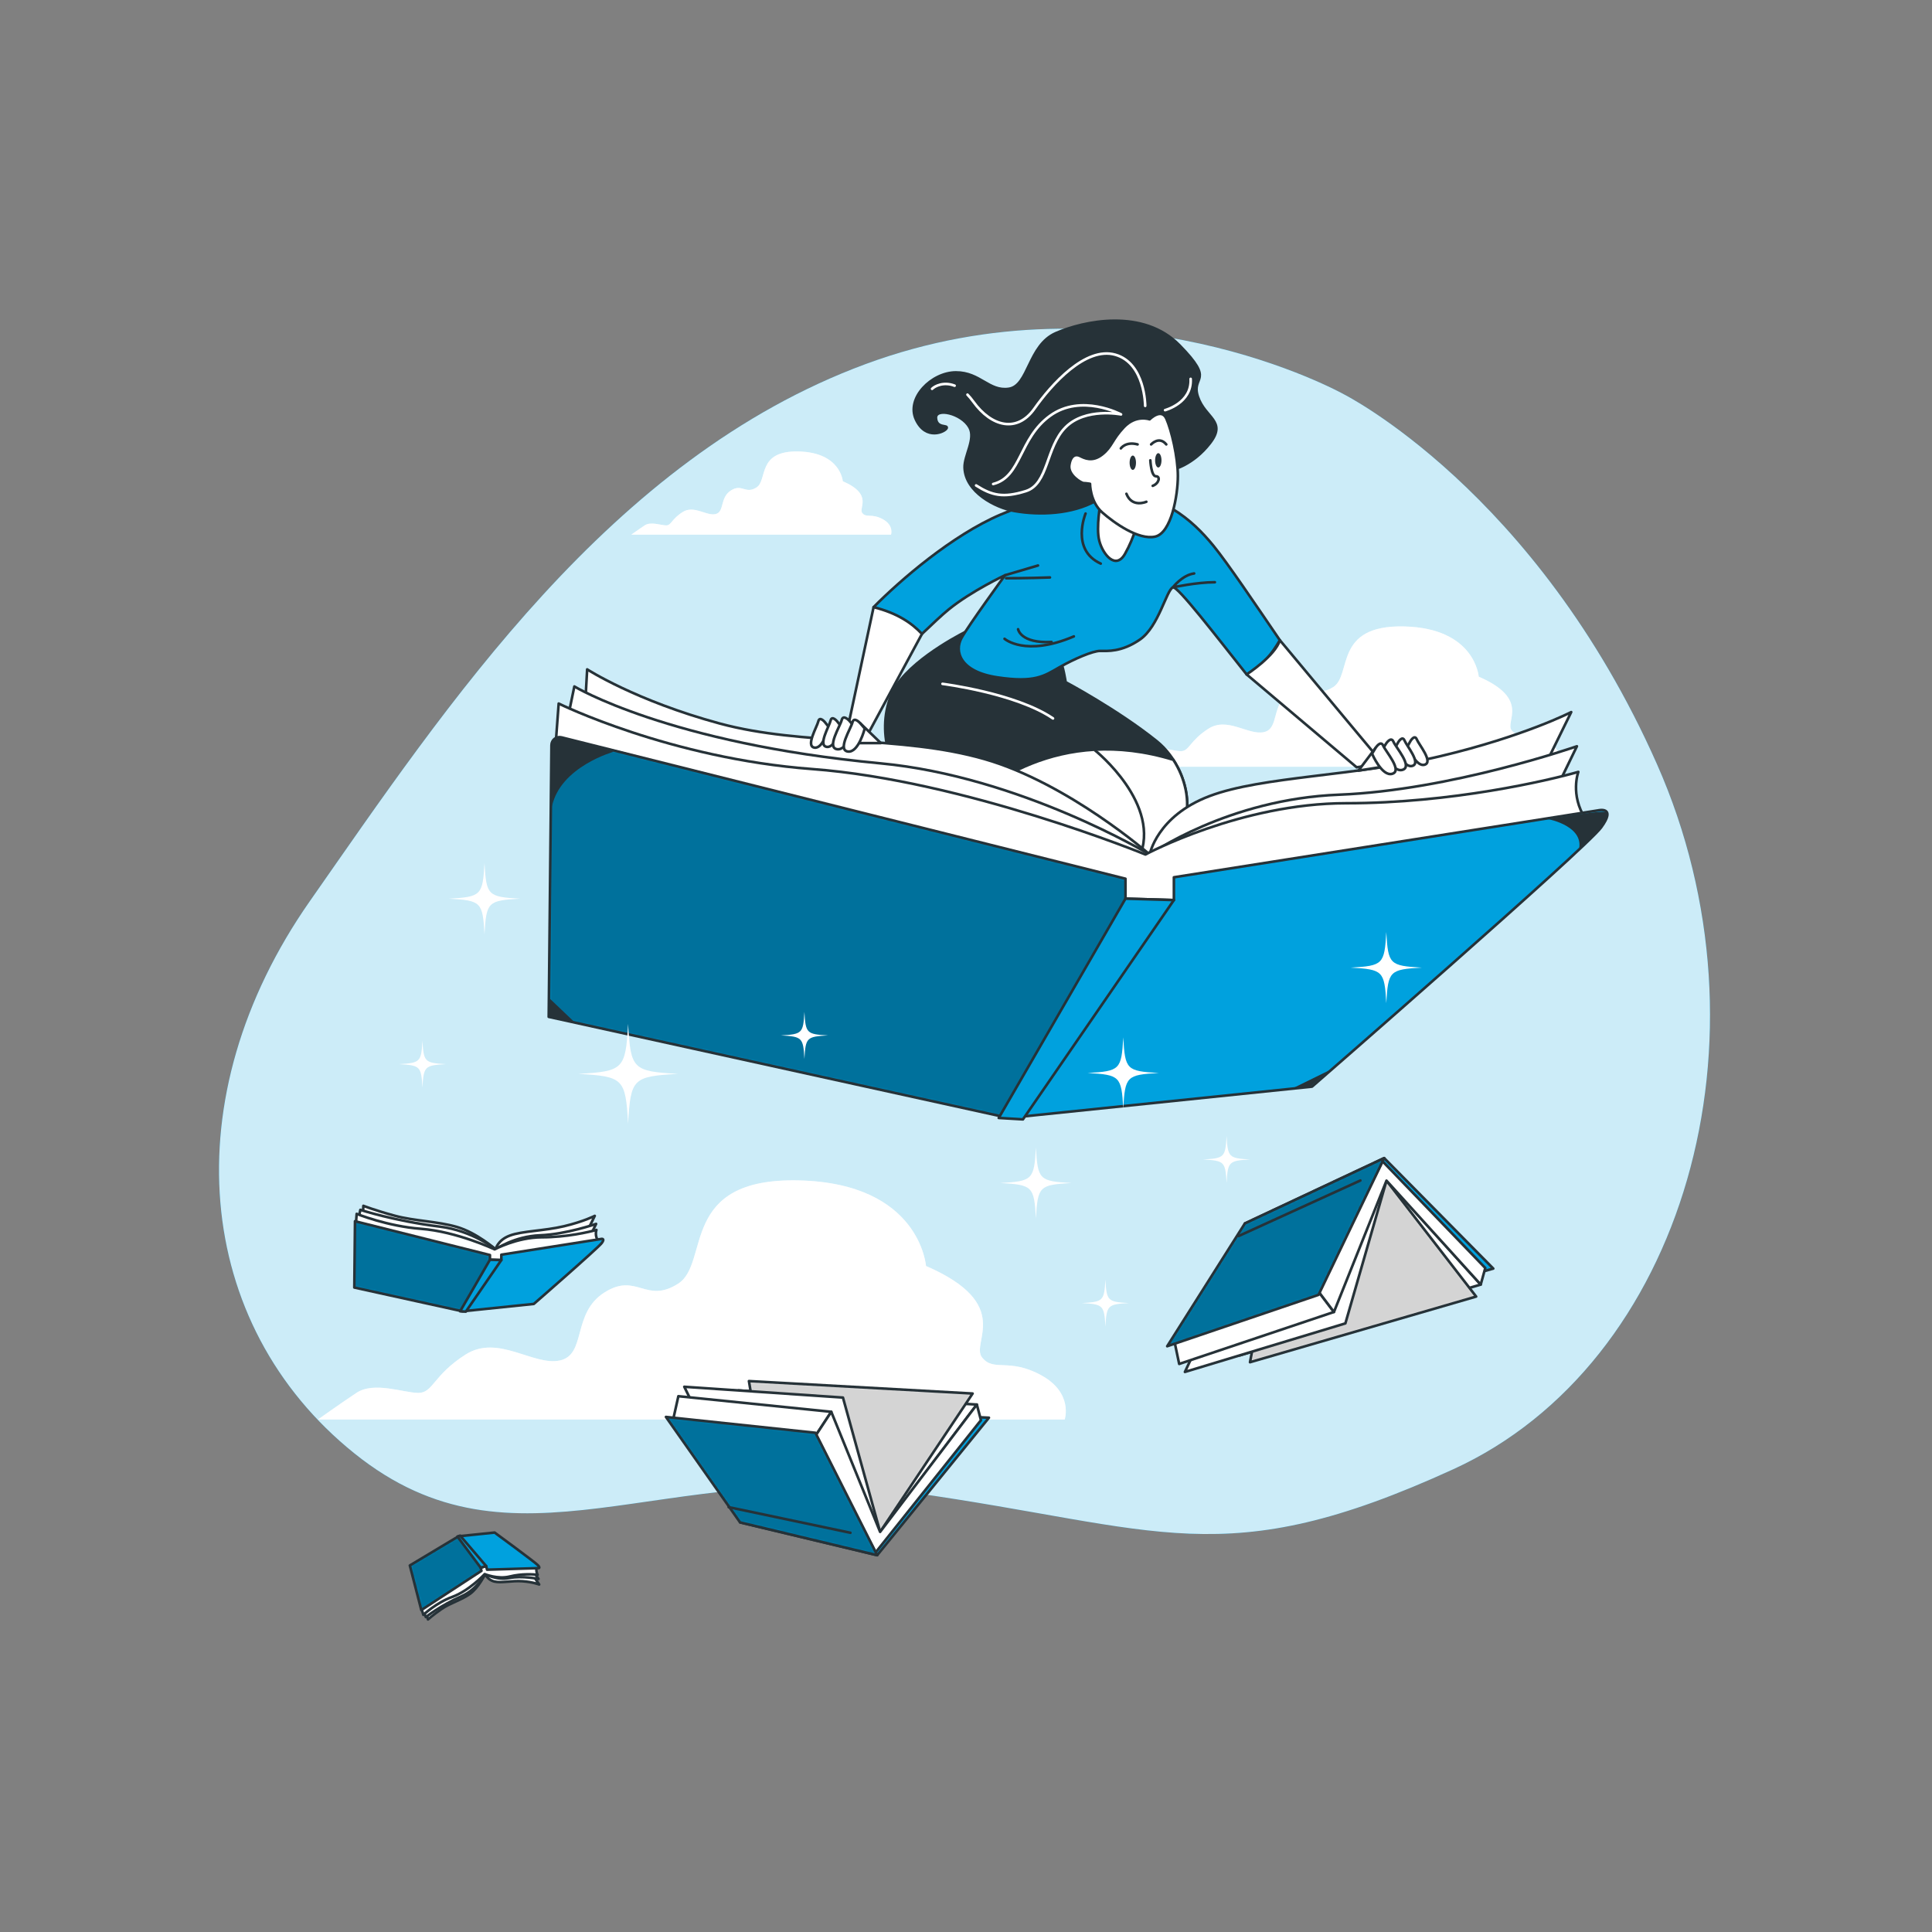 <svg width="740" height="740" viewBox="0 0 740 740" fill="none" xmlns="http://www.w3.org/2000/svg">
<rect x="0" y="0" width="740" height="740" fill="#808080" stroke="none"/>
<path d="M514.636 150.975C514.636 150.975 429.345 103.261 331.458 139.484C233.571 175.707 171.209 270.056 118.66 345.192C66.112 420.327 74.169 507.214 135.741 556.678C197.315 606.143 253.102 558.149 349.008 571.662C444.915 585.174 468.257 603.178 556.646 562.751C645.034 522.323 681.055 397.47 634.64 292.663C588.225 187.855 514.636 150.975 514.636 150.975Z" fill="#00A1DE"/>
<path opacity="0.8" d="M514.636 150.975C514.636 150.975 429.345 103.261 331.458 139.484C233.571 175.707 171.209 270.056 118.66 345.192C66.112 420.327 74.169 507.214 135.741 556.678C197.315 606.143 253.102 558.149 349.008 571.662C444.915 585.174 468.257 603.178 556.646 562.751C645.034 522.323 681.055 397.47 634.64 292.663C588.225 187.855 514.636 150.975 514.636 150.975Z" fill="white"/>
<path d="M592.259 283.729C584.961 279.75 581.644 283.066 578.991 279.75C576.337 276.431 586.289 267.807 566.386 259.183C566.386 259.183 565.06 240.608 537.859 239.945C510.659 239.282 517.957 258.52 510.659 263.165C503.361 267.809 501.372 260.511 494.074 265.155C486.776 269.798 490.093 279.087 484.123 280.414C478.152 281.74 470.192 274.444 462.894 279.087C455.596 283.731 455.596 287.71 452.279 287.71C448.962 287.71 442.328 285.057 438.348 287.71C434.367 290.364 429.724 293.681 429.724 293.681H597.568C597.568 293.681 599.557 287.71 592.259 283.729Z" fill="white"/>
<path opacity="0.5" d="M592.259 283.729C584.961 279.75 581.644 283.066 578.991 279.75C576.337 276.431 586.289 267.807 566.386 259.183C566.386 259.183 565.06 240.608 537.859 239.945C510.659 239.282 517.957 258.52 510.659 263.165C503.361 267.809 501.372 260.511 494.074 265.155C486.776 269.798 490.093 279.087 484.123 280.414C478.152 281.74 470.192 274.444 462.894 279.087C455.596 283.731 455.596 287.71 452.279 287.71C448.962 287.71 442.328 285.057 438.348 287.71C434.367 290.364 429.724 293.681 429.724 293.681H597.568C597.568 293.681 599.557 287.71 592.259 283.729Z" fill="white"/>
<path d="M338.141 198.873C333.815 196.514 331.85 198.48 330.278 196.514C328.705 194.549 334.603 189.437 322.807 184.325C322.807 184.325 322.021 173.315 305.9 172.923C289.78 172.529 294.104 183.933 289.78 186.686C285.455 189.438 284.275 185.112 279.949 187.865C275.623 190.618 277.59 196.122 274.052 196.91C270.513 197.695 265.795 193.371 261.469 196.124C257.143 198.876 257.144 201.236 255.177 201.236C253.212 201.236 249.279 199.662 246.92 201.236C244.561 202.809 241.808 204.774 241.808 204.774H341.288C341.288 204.771 342.466 201.233 338.141 198.873Z" fill="white"/>
<path opacity="0.5" d="M338.141 198.873C333.815 196.514 331.85 198.48 330.278 196.514C328.705 194.549 334.603 189.437 322.807 184.325C322.807 184.325 322.021 173.315 305.9 172.923C289.78 172.529 294.104 183.933 289.78 186.686C285.455 189.438 284.275 185.112 279.949 187.865C275.623 190.618 277.59 196.122 274.052 196.91C270.513 197.695 265.795 193.371 261.469 196.124C257.143 198.876 257.144 201.236 255.177 201.236C253.212 201.236 249.279 199.662 246.92 201.236C244.561 202.809 241.808 204.774 241.808 204.774H341.288C341.288 204.771 342.466 201.233 338.141 198.873Z" fill="white"/>
<path d="M398.767 526.728C386.332 519.946 380.681 525.597 376.158 519.946C371.637 514.294 388.593 499.598 354.681 484.903C354.681 484.903 352.421 453.251 306.073 452.121C259.727 450.992 272.162 483.774 259.727 491.686C247.292 499.599 243.901 487.164 231.466 495.078C219.031 502.99 224.683 518.816 214.511 521.077C204.338 523.337 190.772 510.903 178.339 518.815C165.905 526.728 165.904 533.51 160.251 533.51C154.599 533.51 143.295 528.989 136.514 533.51C129.731 538.033 121.819 543.684 121.819 543.684H407.813C407.813 543.684 411.202 533.509 398.767 526.728Z" fill="white"/>
<path opacity="0.5" d="M398.767 526.728C386.332 519.946 380.681 525.597 376.158 519.946C371.637 514.294 388.593 499.598 354.681 484.903C354.681 484.903 352.421 453.251 306.073 452.121C259.727 450.992 272.162 483.774 259.727 491.686C247.292 499.599 243.901 487.164 231.466 495.078C219.031 502.99 224.683 518.816 214.511 521.077C204.338 523.337 190.772 510.903 178.339 518.815C165.905 526.728 165.904 533.51 160.251 533.51C154.599 533.51 143.295 528.989 136.514 533.51C129.731 538.033 121.819 543.684 121.819 543.684H407.813C407.813 543.684 411.202 533.509 398.767 526.728Z" fill="white"/>
<path d="M189.841 478.528C189.841 478.528 182.53 472.116 174.963 469.936C167.395 467.755 158.712 467.689 151.145 465.636C143.578 463.583 139.178 461.855 139.178 461.855L138.793 468.652L189.585 482.376L224.344 472.756L227.808 465.703C227.808 465.703 223.575 467.883 216.007 469.68C208.44 471.475 199.975 471.475 195.228 473.271C190.482 475.065 189.841 478.528 189.841 478.528Z" fill="white" stroke="#263238" stroke-miterlimit="10" stroke-linecap="round" stroke-linejoin="round"/>
<path d="M138.023 463.394C138.023 463.394 150.922 467.651 168.446 469.822C180.985 471.376 189.841 478.528 189.841 478.528C189.841 478.528 196.896 473.526 206.9 473.141C216.904 472.757 228.32 468.78 228.32 468.78L226.14 473.269L188.815 480.58L137.254 467.112L138.023 463.394Z" fill="white" stroke="#263238" stroke-miterlimit="10" stroke-linecap="round" stroke-linejoin="round"/>
<path d="M136.611 464.933C136.611 464.933 148.397 469.703 161.19 470.659C174.914 471.685 189.455 478.528 189.455 478.528C189.455 478.528 198.049 473.911 207.54 473.911C217.032 473.911 225.753 471.858 228.447 471.088C228.447 471.088 227.677 473.141 229.088 475.321L189.326 483.787L136.354 468.395L136.611 464.933Z" fill="white" stroke="#263238" stroke-miterlimit="10" stroke-linecap="round" stroke-linejoin="round"/>
<path d="M135.971 467.754L187.66 480.708V482.504L192.021 482.632V480.58L230.244 474.552C230.244 474.552 231.912 474.167 230.5 476.091C229.089 478.015 204.462 499.435 204.462 499.435L177.143 502.257L135.713 493.151L135.971 467.754Z" fill="#00A1DE"/>
<mask id="mask0_1_4075" style="mask-type:luminance" maskUnits="userSpaceOnUse" x="135" y="467" width="97" height="36">
<path d="M135.971 467.754L187.66 480.708V482.504L192.021 482.632V480.58L230.244 474.552C230.244 474.552 231.912 474.167 230.5 476.091C229.089 478.015 204.462 499.435 204.462 499.435L177.143 502.257L135.713 493.151L135.971 467.754Z" fill="white"/>
</mask>
<g mask="url(#mask0_1_4075)">
<path opacity="0.3" d="M187.661 482.505V480.708L135.971 467.754L135.715 493.151L177.143 502.257L177.883 502.18L188.82 482.538L187.661 482.505Z" fill="black"/>
</g>
<path d="M135.971 467.754L187.66 480.708V482.504L192.021 482.632V480.58L230.244 474.552C230.244 474.552 231.912 474.167 230.5 476.091C229.089 478.015 204.462 499.435 204.462 499.435L177.143 502.257L135.713 493.151L135.971 467.754Z" stroke="#263238" stroke-miterlimit="10" stroke-linecap="round" stroke-linejoin="round"/>
<path d="M187.661 482.505L176.244 502.257L178.426 502.384L192.021 482.632L187.661 482.505Z" fill="#00A1DE" stroke="#263238" stroke-miterlimit="10" stroke-linecap="round" stroke-linejoin="round"/>
<path d="M185.835 602.873C185.835 602.873 183.348 608.086 180.024 610.478C176.7 612.869 172.476 613.97 169.131 616.276C165.787 618.581 163.931 620.283 163.931 620.283L162.599 615.748L185.062 600.313L203.635 602.563L206.51 606.896C206.51 606.896 204.079 605.941 200.086 605.653C196.093 605.364 191.963 606.396 189.347 605.762C186.73 605.129 185.835 602.873 185.835 602.873Z" fill="white" stroke="#263238" stroke-miterlimit="10" stroke-linecap="round" stroke-linejoin="round"/>
<path d="M163.109 619.384C163.109 619.384 168.684 614.946 176.866 611.346C182.721 608.771 185.836 602.872 185.836 602.872C185.836 602.872 190.119 605.385 195.063 604.426C200.007 603.467 206.244 604.756 206.244 604.756L204.425 601.996L184.99 601.614L162.107 616.971L163.109 619.384Z" fill="white" stroke="#263238" stroke-miterlimit="10" stroke-linecap="round" stroke-linejoin="round"/>
<path d="M162.162 618.52C162.162 618.52 167.108 613.87 173.187 611.668C179.707 609.304 185.648 602.921 185.648 602.921C185.648 602.921 190.617 604.987 195.246 603.831C199.875 602.675 204.474 602.996 205.918 603.187C205.918 603.187 205.198 601.898 205.519 600.257L184.701 599.394L161.455 616.219L162.162 618.52Z" fill="white" stroke="#263238" stroke-miterlimit="10" stroke-linecap="round" stroke-linejoin="round"/>
<path d="M161.375 616.695L184.405 601.669L184.103 600.458L186.209 599.841L186.554 601.225L206.211 600.633C206.211 600.633 207.089 600.689 206.078 599.564C205.066 598.439 189.45 587.002 189.45 587.002L175.651 588.427L156.978 599.61L161.375 616.695Z" fill="#00A1DE"/>
<mask id="mask1_1_4075" style="mask-type:luminance" maskUnits="userSpaceOnUse" x="156" y="587" width="51" height="30">
<path d="M161.375 616.695L184.405 601.669L184.103 600.458L186.209 599.841L186.554 601.225L206.211 600.633C206.211 600.633 207.089 600.689 206.078 599.564C205.066 598.439 189.45 587.002 189.45 587.002L175.651 588.427L156.978 599.61L161.375 616.695Z" fill="white"/>
</mask>
<g mask="url(#mask1_1_4075)">
<path opacity="0.3" d="M184.103 600.46L184.405 601.669L161.375 616.695L156.975 599.61L175.648 588.427L176.022 588.389L184.663 600.295L184.103 600.46Z" fill="black"/>
</g>
<path d="M161.375 616.695L184.405 601.669L184.103 600.458L186.209 599.841L186.554 601.225L206.211 600.633C206.211 600.633 207.089 600.689 206.078 599.564C205.066 598.439 189.45 587.002 189.45 587.002L175.651 588.427L156.978 599.61L161.375 616.695Z" stroke="#263238" stroke-miterlimit="10" stroke-linecap="round" stroke-linejoin="round"/>
<path d="M184.103 600.46L175.211 588.537L176.253 588.185L186.208 599.841L184.103 600.46Z" fill="#00A1DE" stroke="#263238" stroke-miterlimit="10" stroke-linecap="round" stroke-linejoin="round"/>
<path d="M530.171 443.578L571.958 485.893L482.718 511.047L476.812 468.614L530.171 443.578Z" fill="#00A1DE" stroke="#263238" stroke-miterlimit="10" stroke-linecap="round" stroke-linejoin="round"/>
<path d="M567.146 492.017L474.843 519.14L482.28 470.363L528.869 449.584L567.146 492.017Z" fill="white" stroke="#263238" stroke-miterlimit="10" stroke-linecap="round" stroke-linejoin="round"/>
<path d="M531.057 452.209L565.397 496.611L478.78 521.765L488.843 468.395L531.057 452.209Z" fill="white"/>
<mask id="mask2_1_4075" style="mask-type:luminance" maskUnits="userSpaceOnUse" x="478" y="452" width="88" height="70">
<path d="M531.057 452.209L565.397 496.611L478.78 521.765L488.843 468.395L531.057 452.209Z" fill="white"/>
</mask>
<g mask="url(#mask2_1_4075)">
<path opacity="0.17" d="M531.057 452.209L565.397 496.611L478.78 521.765L488.843 468.395L531.057 452.209Z" fill="black"/>
</g>
<path d="M531.057 452.209L565.397 496.611L478.78 521.765L488.843 468.395L531.057 452.209Z" stroke="#263238" stroke-miterlimit="10" stroke-linecap="round" stroke-linejoin="round"/>
<path d="M531.057 452.209L515.308 506.891L453.845 525.483L477.469 475.176L531.057 452.209Z" fill="white" stroke="#263238" stroke-miterlimit="10" stroke-linecap="round" stroke-linejoin="round"/>
<path d="M510.933 502.516L451.659 522.421L449.908 514.109L504.809 494.424L510.933 502.516Z" fill="white" stroke="#263238" stroke-miterlimit="10" stroke-linecap="round" stroke-linejoin="round"/>
<path d="M529.525 444.772L568.896 485.675L567.146 492.017L531.057 452.209L510.933 502.516L504.809 494.424L529.525 444.772Z" fill="white" stroke="#263238" stroke-miterlimit="10" stroke-linecap="round" stroke-linejoin="round"/>
<path d="M530.171 443.578L505.028 495.955L447.065 515.639L476.812 468.614L530.171 443.578Z" fill="#00A1DE"/>
<mask id="mask3_1_4075" style="mask-type:luminance" maskUnits="userSpaceOnUse" x="447" y="443" width="84" height="73">
<path d="M530.171 443.578L505.028 495.955L447.065 515.639L476.812 468.614L530.171 443.578Z" fill="white"/>
</mask>
<g mask="url(#mask3_1_4075)">
<path opacity="0.3" d="M530.171 443.578L505.028 495.955L447.065 515.639L476.812 468.614L530.171 443.578Z" fill="black"/>
</g>
<path d="M530.171 443.578L505.028 495.955L447.065 515.639L476.812 468.614L530.171 443.578Z" stroke="#263238" stroke-miterlimit="10" stroke-linecap="round" stroke-linejoin="round"/>
<path d="M474.418 473.431L521.055 452.159" stroke="#263238" stroke-miterlimit="10" stroke-linecap="round" stroke-linejoin="round"/>
<path d="M335.987 595.676L378.785 543.012L290.491 538.866L283.463 583.107L335.987 595.676Z" fill="#00A1DE" stroke="#263238" stroke-miterlimit="10" stroke-linecap="round" stroke-linejoin="round"/>
<path d="M374.153 537.975L282.859 532.57L288.961 580.038L334.85 589.922L374.153 537.975Z" fill="white" stroke="#263238" stroke-miterlimit="10" stroke-linecap="round" stroke-linejoin="round"/>
<path d="M337.101 586.752L372.532 533.754L286.855 528.984L295.451 580.463L337.101 586.752Z" fill="white"/>
<mask id="mask4_1_4075" style="mask-type:luminance" maskUnits="userSpaceOnUse" x="286" y="528" width="87" height="59">
<path d="M337.101 586.752L372.532 533.754L286.855 528.984L295.451 580.463L337.101 586.752Z" fill="white"/>
</mask>
<g mask="url(#mask4_1_4075)">
<path opacity="0.17" d="M337.101 586.752L372.532 533.754L286.855 528.984L295.451 580.463L337.101 586.752Z" fill="black"/>
</g>
<path d="M337.101 586.752L372.532 533.754L286.855 528.984L295.451 580.463L337.101 586.752Z" stroke="#263238" stroke-miterlimit="10" stroke-linecap="round" stroke-linejoin="round"/>
<path d="M337.101 586.752L322.871 535.303L262.095 531.167L284.293 576.327L337.101 586.752Z" fill="white" stroke="#263238" stroke-miterlimit="10" stroke-linecap="round" stroke-linejoin="round"/>
<path d="M318.392 540.759L259.832 534.779L257.863 543.586L312.068 550.387L318.392 540.759Z" fill="white" stroke="#263238" stroke-miterlimit="10" stroke-linecap="round" stroke-linejoin="round"/>
<path d="M335.375 594.624L375.728 543.962L374.153 537.975L337.101 586.752L318.392 540.759L312.068 550.387L335.375 594.624Z" fill="white" stroke="#263238" stroke-miterlimit="10" stroke-linecap="round" stroke-linejoin="round"/>
<path d="M335.987 595.676L312.329 548.79L255.071 542.717L283.463 583.106L335.987 595.676Z" fill="#00A1DE"/>
<mask id="mask5_1_4075" style="mask-type:luminance" maskUnits="userSpaceOnUse" x="255" y="542" width="81" height="54">
<path d="M335.987 595.676L312.329 548.79L255.071 542.717L283.463 583.106L335.987 595.676Z" fill="white"/>
</mask>
<g mask="url(#mask5_1_4075)">
<path opacity="0.3" d="M335.987 595.676L312.329 548.79L255.071 542.717L283.463 583.106L335.987 595.676Z" fill="black"/>
</g>
<path d="M335.987 595.676L312.329 548.79L255.071 542.717L283.463 583.106L335.987 595.676Z" stroke="#263238" stroke-miterlimit="10" stroke-linecap="round" stroke-linejoin="round"/>
<path d="M279.097 577.271L325.733 587.089" stroke="#263238" stroke-miterlimit="10" stroke-linecap="round" stroke-linejoin="round"/>
<path d="M370.69 241.573C370.69 241.573 351.303 250.943 343.549 262.252C335.796 273.56 338.057 294.561 350.011 301.347C361.967 308.132 403.646 333.012 433.048 329.457C462.45 325.902 457.927 295.855 443.065 283.9C428.203 271.944 408.169 261.282 408.169 261.282C408.169 261.282 407.2 254.82 405.908 252.559C404.614 250.298 389.752 235.758 370.69 241.573Z" fill="#263238" stroke="#263238" stroke-miterlimit="10" stroke-linecap="round" stroke-linejoin="round"/>
<path d="M449.403 291.008C405.39 277.543 376.4 301.655 367.299 310.892C385.513 320.346 412.324 331.963 433.047 329.457C457.653 326.482 458.492 304.96 449.403 291.008Z" fill="white" stroke="#263238" stroke-miterlimit="10" stroke-linecap="round" stroke-linejoin="round"/>
<path d="M419.478 287.453C419.478 287.453 445.326 308.132 436.279 328.81" stroke="#263238" stroke-miterlimit="10" stroke-linecap="round" stroke-linejoin="round"/>
<path d="M334.61 232.547L324.269 280.869H332.605L353.137 242.8C353.137 242.8 349.119 230.59 334.61 232.547Z" fill="white" stroke="#263238" stroke-miterlimit="10" stroke-linecap="round" stroke-linejoin="round"/>
<path d="M464.828 209.108C456.349 198.714 445.134 189.14 424.618 187.498C424.618 187.498 407.112 186.951 383.314 197.072C364.716 204.981 344.782 222.246 334.609 232.547C343.766 234.873 349.206 238.625 353.135 242.8C357.199 238.934 360.731 235.576 363.344 233.452C372.097 226.341 384.954 220.323 384.954 220.323C384.954 220.323 371.003 239.47 368.268 244.394C365.533 249.318 367.447 257.249 381.945 259.438C396.442 261.627 399.998 258.89 405.742 255.608C411.486 252.325 418.597 249.316 421.334 249.316C424.069 249.316 429.54 249.864 436.652 244.94C443.763 240.016 446.772 226.066 449.235 224.972C450.931 224.219 465.854 243.698 477.486 258.315C477.822 258.143 478.145 257.98 478.503 257.797C483.554 255.204 487.514 249.885 490.214 245.208C480.812 231.448 470.307 215.824 464.828 209.108Z" fill="#00A1DE" stroke="#263238" stroke-miterlimit="10" stroke-linecap="round" stroke-linejoin="round"/>
<path d="M415.796 196.695C415.796 196.695 409.984 210.642 421.608 215.873" stroke="#263238" stroke-miterlimit="10" stroke-linecap="round" stroke-linejoin="round"/>
<path d="M384.957 220.322L397.578 216.598" stroke="#263238" stroke-miterlimit="10" stroke-linecap="round" stroke-linejoin="round"/>
<path d="M384.762 244.672C384.762 244.672 392.696 251.69 411.31 243.756" stroke="#263238" stroke-miterlimit="10" stroke-linecap="round" stroke-linejoin="round"/>
<path d="M457.388 219.65C452.81 220.26 449.238 224.972 449.238 224.972C449.238 224.972 458.304 223.006 465.322 223.006" stroke="#263238" stroke-miterlimit="10" stroke-linecap="round" stroke-linejoin="round"/>
<path d="M385.373 221.481C385.373 221.481 393.917 221.481 402.156 221.176" stroke="#263238" stroke-miterlimit="10" stroke-linecap="round" stroke-linejoin="round"/>
<path d="M389.949 241.009C389.949 241.009 390.865 246.501 402.766 245.892" stroke="#263238" stroke-miterlimit="10" stroke-linecap="round" stroke-linejoin="round"/>
<path d="M421.609 192.148C421.609 192.148 419.694 201.996 421.062 207.193C422.429 212.39 427.353 218.408 430.909 212.117C434.466 205.825 436.38 198.714 436.38 195.431C436.38 192.148 424.072 185.857 421.609 192.148Z" fill="white" stroke="#263238" stroke-miterlimit="10" stroke-linecap="round" stroke-linejoin="round"/>
<path d="M449.236 179.839C449.236 179.839 456.895 178.198 463.461 169.719C470.026 161.24 461.545 160.145 458.81 151.94C456.075 143.735 465.716 146.468 451.766 132.244C437.815 118.02 415.112 122.944 404.444 127.594C393.776 132.244 394.05 147.836 386.391 148.929C378.732 150.023 375.449 142.638 366.149 142.638C356.849 142.638 347.002 152.484 350.831 160.691C354.66 168.898 362.047 165.341 362.593 163.974C363.14 162.606 358.764 164.247 358.49 160.143C358.216 156.041 368.334 158.228 371.344 163.697C373.789 168.138 369.309 174.449 369.457 179.107C369.754 188.468 381.218 194.444 388.567 195.73C398.497 197.468 410.579 196.859 419.586 191.921C430.63 185.864 425.438 173.275 433.644 169.993C441.851 166.71 445.954 171.634 445.954 171.634L449.236 179.839Z" fill="#263238" stroke="#263238" stroke-miterlimit="10" stroke-linecap="round" stroke-linejoin="round"/>
<path d="M365.634 147.728C361.45 146.106 358.07 147.864 357.006 148.93" stroke="white" stroke-miterlimit="10" stroke-linecap="round" stroke-linejoin="round"/>
<path d="M438.634 155.459C438.634 155.459 438.634 139.133 427.205 135.868C415.776 132.604 402.717 147.297 396.186 156.548C389.656 165.8 379.86 163.623 372.785 153.827C372.044 152.801 371.302 151.918 370.568 151.161" stroke="white" stroke-miterlimit="10" stroke-linecap="round" stroke-linejoin="round"/>
<path d="M373.875 185.934C379.861 189.743 384.214 190.831 392.921 188.111C401.628 185.389 400.54 171.24 408.159 163.623C415.778 156.004 429.382 158.726 429.382 158.726C429.382 158.726 414.144 150.562 402.172 159.27C390.201 167.977 391.288 182.67 380.404 185.391" stroke="white" stroke-miterlimit="10" stroke-linecap="round" stroke-linejoin="round"/>
<path d="M446.253 157.092C446.253 157.092 456.592 154.37 456.047 145.12" stroke="white" stroke-miterlimit="10" stroke-linecap="round" stroke-linejoin="round"/>
<path d="M360.996 261.929C360.996 261.929 389.105 265.482 403.322 275.176" stroke="white" stroke-miterlimit="10" stroke-linecap="round" stroke-linejoin="round"/>
<path d="M440.318 160.613C440.318 160.613 435.12 158.697 430.47 163.621C425.82 168.545 425.985 171.085 422.155 174.094C418.326 177.103 415.318 175.461 413.676 174.642C412.035 173.82 410.12 174.368 409.574 178.198C409.026 182.027 414.224 185.036 415.044 185.036C415.864 185.036 417.505 185.309 417.505 185.309C417.505 185.309 417.505 192.147 422.155 196.251C426.805 200.354 436.106 206.919 442.397 205.551C448.689 204.184 451.15 189.687 451.15 182.301C451.15 174.915 448.689 164.795 446.774 160.419C444.86 156.042 440.318 160.613 440.318 160.613Z" fill="white" stroke="#263238" stroke-miterlimit="10" stroke-linecap="round" stroke-linejoin="round"/>
<path d="M435.111 177.235C435.111 178.752 434.565 179.981 433.89 179.981C433.215 179.981 432.669 178.752 432.669 177.235C432.669 175.718 433.215 174.488 433.89 174.488C434.565 174.488 435.111 175.718 435.111 177.235Z" fill="#263238"/>
<path d="M444.876 176.318C444.876 177.835 444.33 179.065 443.655 179.065C442.98 179.065 442.434 177.835 442.434 176.318C442.434 174.801 442.98 173.572 443.655 173.572C444.33 173.573 444.876 174.801 444.876 176.318Z" fill="#263238"/>
<path d="M429.314 171.741C429.314 171.741 431.145 168.994 435.722 170.215" stroke="#263238" stroke-miterlimit="10" stroke-linecap="round" stroke-linejoin="round"/>
<path d="M440.91 170.216C440.91 170.216 443.962 166.86 446.708 170.216" stroke="#263238" stroke-miterlimit="10" stroke-linecap="round" stroke-linejoin="round"/>
<path d="M440.605 176.318C440.605 176.318 440.91 182.422 442.741 182.422C444.571 182.422 443.962 185.169 441.52 186.083" stroke="#263238" stroke-miterlimit="10" stroke-linecap="round" stroke-linejoin="round"/>
<path d="M439.079 192.187C439.079 192.187 433.587 194.627 431.45 189.135" stroke="#263238" stroke-miterlimit="10" stroke-linecap="round" stroke-linejoin="round"/>
<path d="M440.355 327.292C440.355 327.292 409.263 300.018 377.082 290.746C344.899 281.474 307.807 285.837 275.626 277.109C243.444 268.382 224.898 256.382 224.898 256.382L223.261 285.291L439.264 343.656L587.083 302.746L601.811 272.746C601.811 272.746 583.811 282.019 551.629 289.655C519.446 297.292 483.446 297.292 463.264 304.927C443.081 312.564 440.355 327.292 440.355 327.292Z" fill="white" stroke="#263238" stroke-miterlimit="10" stroke-linecap="round" stroke-linejoin="round"/>
<path d="M219.989 262.928C219.989 262.928 255.99 284.746 337.262 292.383C390.76 297.409 440.355 327.293 440.355 327.293C440.355 327.293 470.354 306.02 512.901 304.384C555.447 302.747 603.994 285.838 603.994 285.838L594.722 304.929L435.992 336.021L216.716 278.748L219.989 262.928Z" fill="white" stroke="#263238" stroke-miterlimit="10" stroke-linecap="round" stroke-linejoin="round"/>
<path d="M213.987 269.473C213.987 269.473 256.673 290.496 311.08 294.564C369.444 298.927 438.718 327.292 438.718 327.292C438.718 327.292 475.264 307.655 515.628 307.655C555.992 307.655 593.083 298.927 604.537 295.655C604.537 295.655 601.265 304.383 607.265 313.655L438.172 349.656L212.897 284.2L213.987 269.473Z" fill="white" stroke="#263238" stroke-miterlimit="10" stroke-linecap="round" stroke-linejoin="round"/>
<path d="M215.084 282.431L431.081 336.564V344.201L449.627 344.747V336.019L612.174 310.383C612.174 310.383 619.265 308.746 613.265 316.929C607.265 325.11 502.535 416.203 502.535 416.203L386.353 428.203L210.169 389.475L211.22 285.415C211.24 283.405 213.135 281.943 215.084 282.431Z" fill="#00A1DE"/>
<mask id="mask6_1_4075" style="mask-type:luminance" maskUnits="userSpaceOnUse" x="210" y="282" width="406" height="147">
<path d="M215.084 282.431L431.081 336.564V344.201L449.627 344.747V336.019L612.174 310.383C612.174 310.383 619.265 308.746 613.265 316.929C607.265 325.11 502.535 416.203 502.535 416.203L386.353 428.203L210.169 389.475L211.22 285.415C211.24 283.405 213.135 281.943 215.084 282.431Z" fill="white"/>
</mask>
<g mask="url(#mask6_1_4075)">
<path opacity="0.3" d="M431.081 344.201V336.565L211.261 281.472L210.17 389.475L386.354 428.203L389.499 427.877L436.009 344.346L431.081 344.201Z" fill="black"/>
</g>
<path d="M215.084 282.431L431.081 336.564V344.201L449.627 344.747V336.019L612.174 310.383C612.174 310.383 619.265 308.746 613.265 316.929C607.265 325.11 502.535 416.203 502.535 416.203L386.353 428.203L210.169 389.475L211.22 285.415C211.24 283.405 213.135 281.943 215.084 282.431Z" stroke="#263238" stroke-miterlimit="10" stroke-linecap="round" stroke-linejoin="round"/>
<path d="M431.081 344.201L382.536 428.203L391.808 428.747L449.627 344.747L431.081 344.201Z" fill="#00A1DE" stroke="#263238" stroke-miterlimit="10" stroke-linecap="round" stroke-linejoin="round"/>
<path d="M593.101 313.782C593.101 313.782 607.587 316.498 604.57 326.157L613.265 316.929C613.265 316.929 617.244 311.972 615.434 311.066C613.624 310.161 593.101 313.782 593.101 313.782Z" fill="#263238"/>
<path d="M235.108 287.916C235.108 287.916 214.619 293.594 211.409 308.9L211.221 285.415C211.221 285.415 211.847 281.885 215.085 282.431C218.321 282.979 235.108 287.916 235.108 287.916Z" fill="#263238"/>
<path d="M210.372 382.29L220.664 392.092L210.17 389.475L210.372 382.29Z" fill="#263238"/>
<path d="M495.118 416.842L509.086 409.981L501.735 416.352L495.118 416.842Z" fill="#263238"/>
<path d="M490.216 245.206L529.526 292.328L519.628 293.891L477.487 258.315C477.487 258.315 488.415 251.223 490.216 245.206Z" fill="white" stroke="#263238" stroke-miterlimit="10" stroke-linecap="round" stroke-linejoin="round"/>
<path d="M315.913 276.559C315.913 276.559 313.932 274.176 313.437 276.294C312.942 278.413 308.484 285.828 311.951 286.358C315.419 286.888 317.401 278.413 317.401 278.413L315.913 276.559Z" fill="white" stroke="#263238" stroke-miterlimit="10" stroke-linecap="round" stroke-linejoin="round"/>
<path d="M320.615 276.266C320.615 276.266 318.634 273.883 318.139 276.001C317.644 278.12 313.186 285.535 316.653 286.065C320.121 286.595 322.103 278.12 322.103 278.12L320.615 276.266Z" fill="white" stroke="#263238" stroke-miterlimit="10" stroke-linecap="round" stroke-linejoin="round"/>
<path d="M325.334 276.097C325.334 276.097 322.983 273.452 322.394 275.802C321.807 278.153 316.517 286.381 320.632 286.969C324.746 287.557 327.096 278.154 327.096 278.154L325.334 276.097Z" fill="white" stroke="#263238" stroke-miterlimit="10" stroke-linecap="round" stroke-linejoin="round"/>
<path d="M329.448 276.979L337.381 284.619H327.978L329.448 276.979Z" fill="white" stroke="#263238" stroke-miterlimit="10" stroke-linecap="round" stroke-linejoin="round"/>
<path d="M329.448 276.979C329.448 276.979 327.098 274.334 326.509 276.684C325.921 279.035 320.632 287.264 324.746 287.851C328.86 288.439 331.211 279.035 331.211 279.035L329.448 276.979Z" fill="white" stroke="#263238" stroke-miterlimit="10" stroke-linecap="round" stroke-linejoin="round"/>
<path d="M540.247 283.836C540.247 283.836 541.829 281.17 542.652 283.186C543.474 285.2 549.042 291.823 545.7 292.89C542.358 293.958 539.071 285.9 539.071 285.9L540.247 283.836Z" fill="white" stroke="#263238" stroke-miterlimit="10" stroke-linecap="round" stroke-linejoin="round"/>
<path d="M535.557 284.284C535.557 284.284 537.139 281.619 537.962 283.635C538.784 285.649 544.351 292.272 541.01 293.34C537.668 294.408 534.381 286.35 534.381 286.35L535.557 284.284Z" fill="white" stroke="#263238" stroke-miterlimit="10" stroke-linecap="round" stroke-linejoin="round"/>
<path d="M530.872 284.859C530.872 284.859 532.778 281.878 533.728 284.107C534.678 286.336 541.193 293.632 537.222 294.857C533.251 296.084 529.454 287.166 529.454 287.166L530.872 284.859Z" fill="white" stroke="#263238" stroke-miterlimit="10" stroke-linecap="round" stroke-linejoin="round"/>
<path d="M526.947 286.375L520.312 295.167L529.597 293.69L526.947 286.375Z" fill="white" stroke="#263238" stroke-miterlimit="10" stroke-linecap="round" stroke-linejoin="round"/>
<path d="M526.947 286.376C526.947 286.376 528.853 283.395 529.803 285.624C530.753 287.853 537.268 295.149 533.297 296.374C529.326 297.601 525.529 288.683 525.529 288.683L526.947 286.376Z" fill="white" stroke="#263238" stroke-miterlimit="10" stroke-linecap="round" stroke-linejoin="round"/>
<path d="M259.709 411.32C242.354 410.339 241.558 409.543 240.577 392.188C239.596 409.543 238.799 410.339 221.445 411.32C238.799 412.301 239.596 413.098 240.577 430.452C241.558 413.098 242.354 412.301 259.709 411.32Z" fill="white"/>
<path d="M199.208 344.218C186.843 343.52 186.276 342.952 185.576 330.586C184.876 342.952 184.309 343.518 171.943 344.218C184.309 344.918 184.876 345.485 185.576 357.851C186.276 345.485 186.843 344.918 199.208 344.218Z" fill="white"/>
<path d="M544.613 370.619C532.248 369.919 531.681 369.352 530.981 356.986C530.281 369.352 529.714 369.919 517.349 370.619C529.714 371.317 530.281 371.886 530.981 384.251C531.681 371.886 532.248 371.319 544.613 370.619Z" fill="white"/>
<path d="M410.411 453.12C398.046 452.42 397.479 451.853 396.779 439.488C396.079 451.853 395.512 452.42 383.147 453.12C395.512 453.82 396.079 454.387 396.779 466.752C397.479 454.387 398.046 453.82 410.411 453.12Z" fill="white"/>
<path d="M443.868 410.977C431.503 410.277 430.936 409.71 430.236 397.345C429.536 409.71 428.969 410.277 416.604 410.977C428.969 411.677 429.536 412.244 430.236 424.609C430.936 412.242 431.503 411.675 443.868 410.977Z" fill="white"/>
<path d="M432.412 499.105C424.233 498.642 423.859 498.267 423.395 490.089C422.932 498.267 422.558 498.642 414.379 499.105C422.558 499.568 422.932 499.942 423.395 508.121C423.859 499.942 424.233 499.568 432.412 499.105Z" fill="white"/>
<path d="M478.827 444.104C470.649 443.64 470.274 443.266 469.811 435.087C469.348 443.266 468.974 443.64 460.795 444.104C468.974 444.567 469.348 444.941 469.811 453.12C470.274 444.941 470.649 444.567 478.827 444.104Z" fill="white"/>
<path d="M317.126 396.588C308.947 396.125 308.573 395.751 308.109 387.572C307.646 395.751 307.272 396.125 299.093 396.588C307.272 397.051 307.646 397.426 308.109 405.604C308.573 397.424 308.947 397.05 317.126 396.588Z" fill="white"/>
<path d="M170.823 407.588C162.645 407.124 162.27 406.75 161.807 398.571C161.344 406.75 160.969 407.124 152.791 407.588C160.969 408.051 161.344 408.425 161.807 416.604C162.27 408.425 162.645 408.051 170.823 407.588Z" fill="white"/>
</svg>
